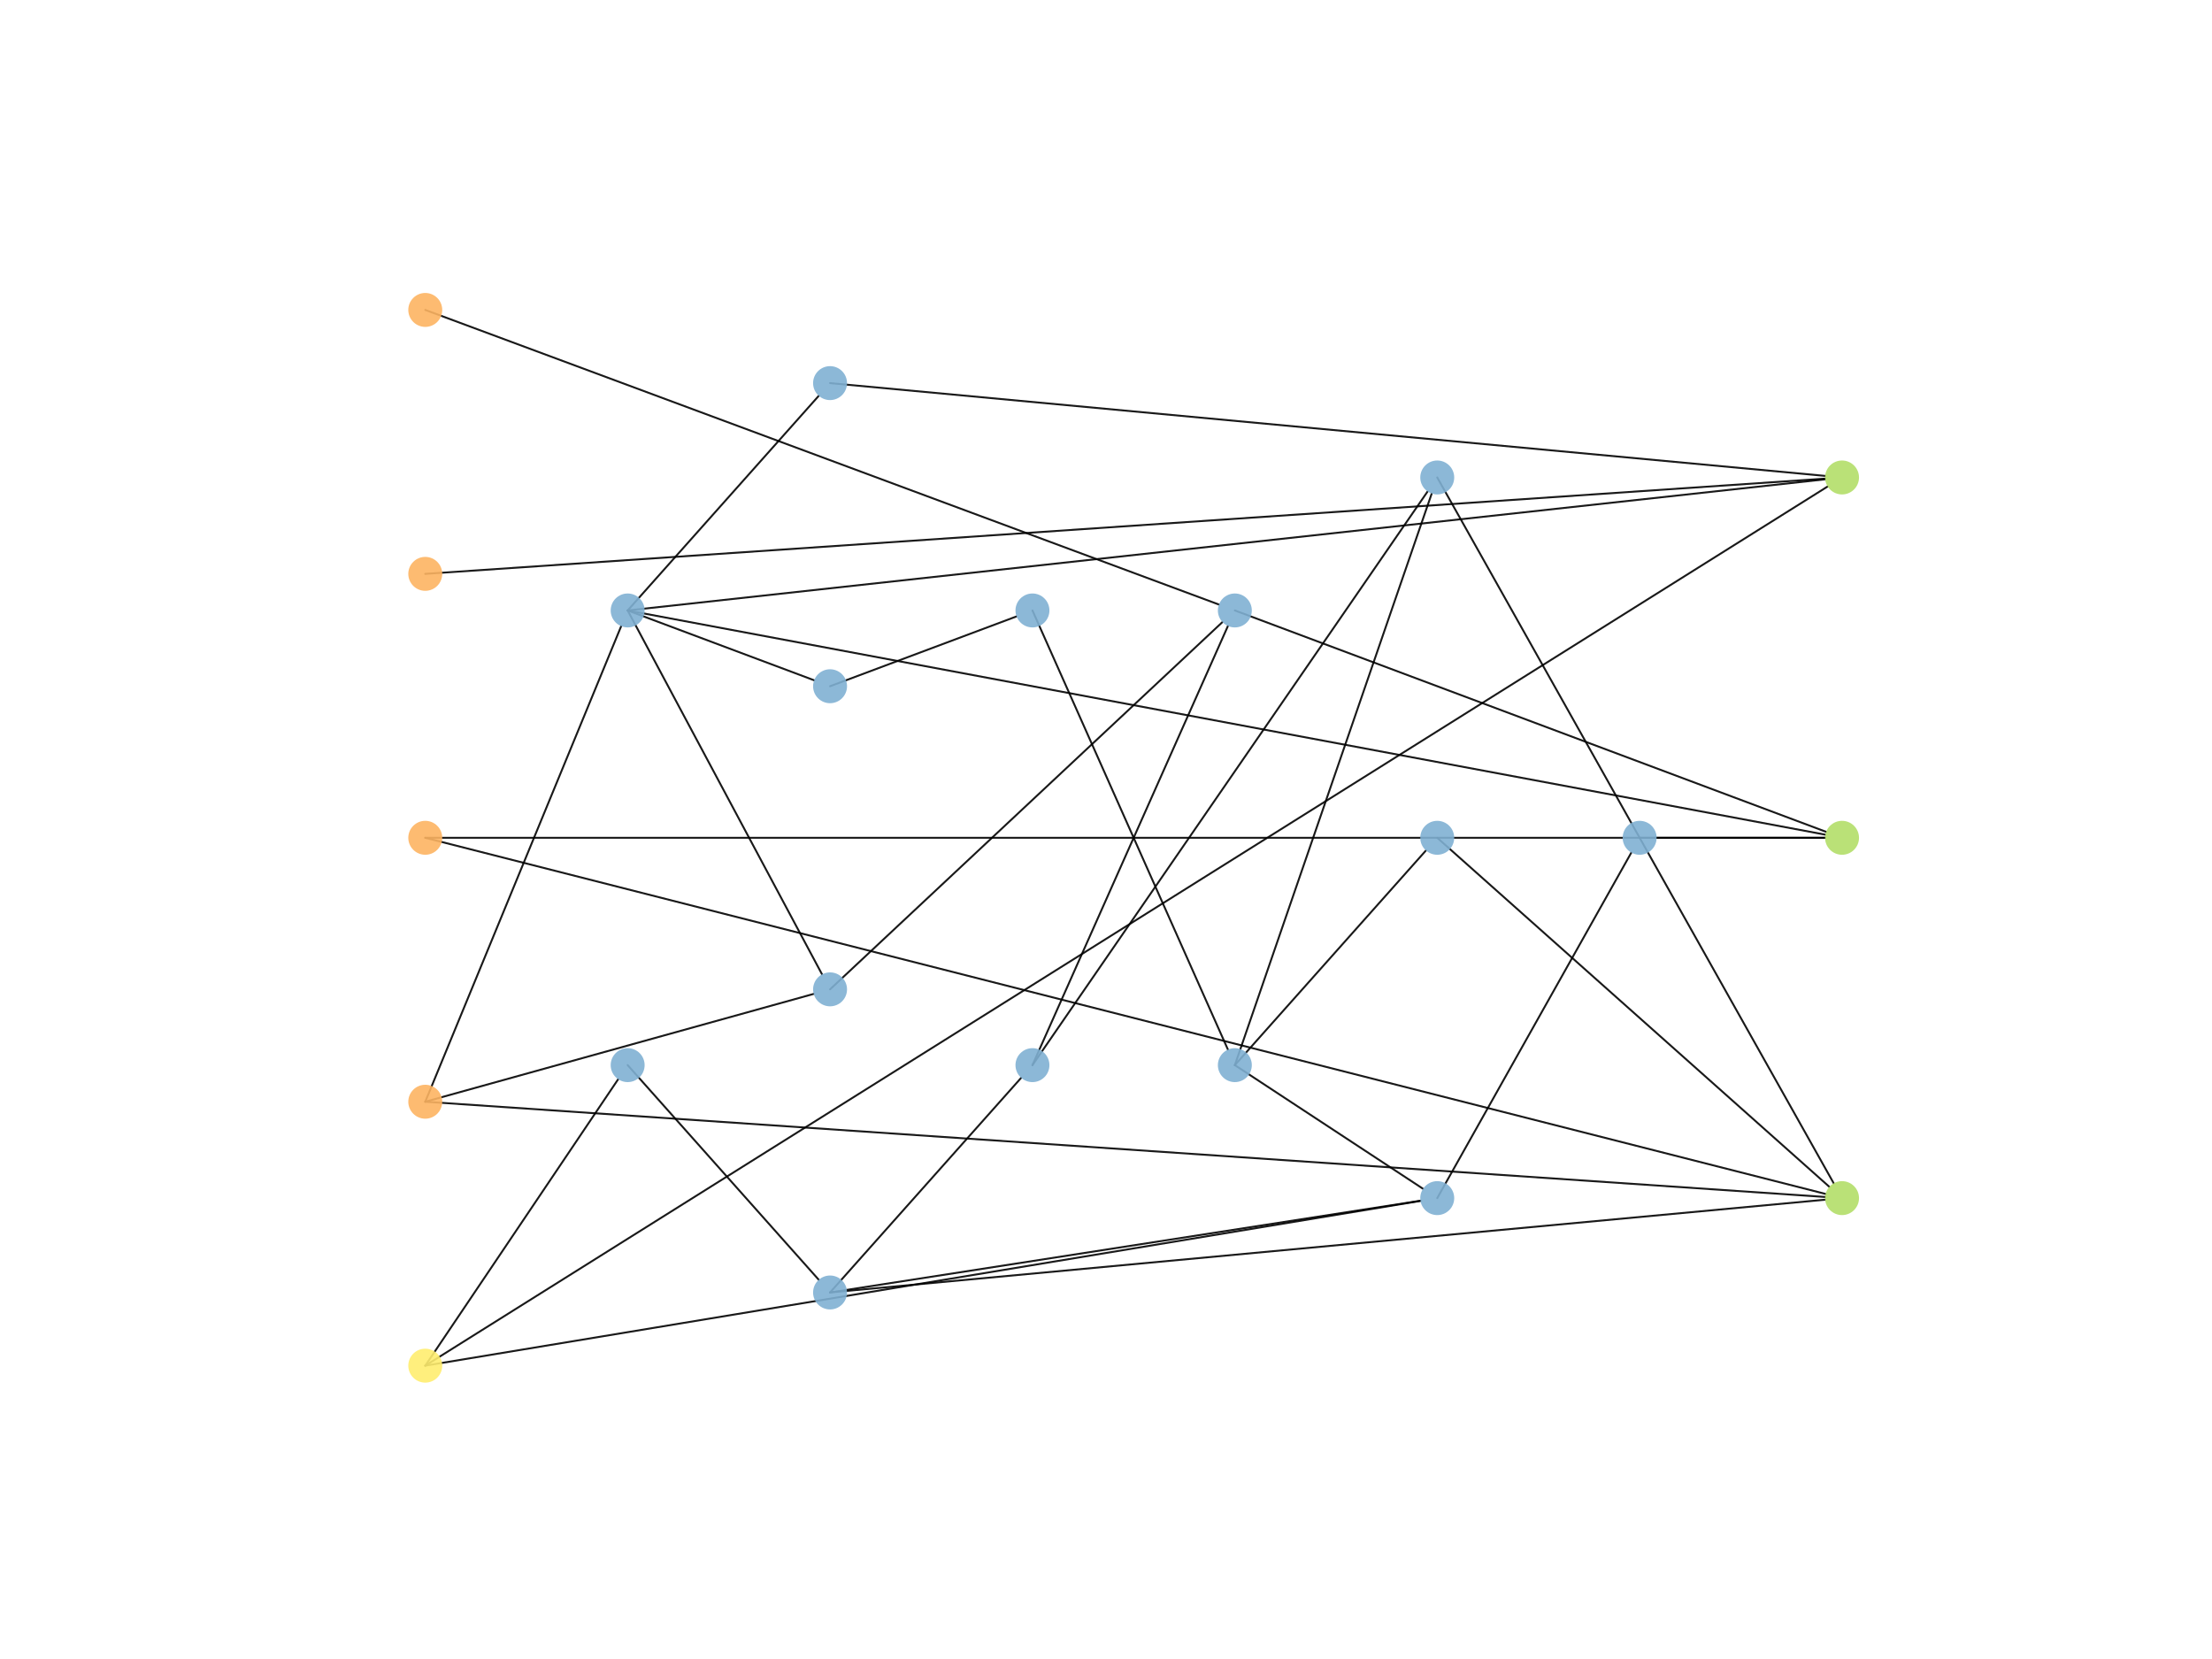 <?xml version="1.0" encoding="utf-8" standalone="no"?>
<!DOCTYPE svg PUBLIC "-//W3C//DTD SVG 1.1//EN"
  "http://www.w3.org/Graphics/SVG/1.1/DTD/svg11.dtd">
<!-- Created with matplotlib (https://matplotlib.org/) -->
<svg height="345.6pt" version="1.1" viewBox="0 0 460.8 345.6" width="460.8pt" xmlns="http://www.w3.org/2000/svg" xmlns:xlink="http://www.w3.org/1999/xlink">
 <defs>
  <style type="text/css">
*{stroke-linecap:butt;stroke-linejoin:round;}
  </style>
 </defs>
 <g id="figure_1">
  <g id="patch_1">
   <path d="M 0 345.6 
L 460.8 345.6 
L 460.8 0 
L 0 0 
z
" style="fill:#ffffff;"/>
  </g>
  <g id="axes_1">
   <g id="patch_2">
    <path clip-path="url(#p33055c1d4b)" d="M 88.59 64.564 
Q 171.26 95.252 253.929 125.94 
" style="fill:none;stroke:#000000;stroke-linecap:round;stroke-opacity:0.9;stroke-width:0.4;"/>
   </g>
   <g id="patch_3">
    <path clip-path="url(#p33055c1d4b)" d="M 88.59 119.546 
Q 234.397 109.626 380.204 99.706 
" style="fill:none;stroke:#000000;stroke-linecap:round;stroke-opacity:0.9;stroke-width:0.4;"/>
   </g>
   <g id="patch_4">
    <path clip-path="url(#p33055c1d4b)" d="M 88.59 174.528 
Q 234.392 174.528 380.195 174.528 
" style="fill:none;stroke:#000000;stroke-linecap:round;stroke-opacity:0.9;stroke-width:0.4;"/>
   </g>
   <g id="patch_5">
    <path clip-path="url(#p33055c1d4b)" d="M 88.59 174.528 
Q 234.446 211.623 380.303 248.718 
" style="fill:none;stroke:#000000;stroke-linecap:round;stroke-opacity:0.9;stroke-width:0.4;"/>
   </g>
   <g id="patch_6">
    <path clip-path="url(#p33055c1d4b)" d="M 88.59 229.51 
Q 108.998 179.975 129.405 130.439 
" style="fill:none;stroke:#000000;stroke-linecap:round;stroke-opacity:0.9;stroke-width:0.4;"/>
   </g>
   <g id="patch_7">
    <path clip-path="url(#p33055c1d4b)" d="M 88.59 229.51 
Q 129.05 218.278 169.511 207.046 
" style="fill:none;stroke:#000000;stroke-linecap:round;stroke-opacity:0.9;stroke-width:0.4;"/>
   </g>
   <g id="patch_8">
    <path clip-path="url(#p33055c1d4b)" d="M 88.59 229.51 
Q 234.397 239.43 380.204 249.35 
" style="fill:none;stroke:#000000;stroke-linecap:round;stroke-opacity:0.9;stroke-width:0.4;"/>
   </g>
   <g id="patch_9">
    <path clip-path="url(#p33055c1d4b)" d="M 88.59 284.492 
Q 108.684 254.655 128.779 224.818 
" style="fill:none;stroke:#000000;stroke-linecap:round;stroke-opacity:0.9;stroke-width:0.4;"/>
   </g>
   <g id="patch_10">
    <path clip-path="url(#p33055c1d4b)" d="M 88.59 284.492 
Q 192.252 267.33 295.914 250.168 
" style="fill:none;stroke:#000000;stroke-linecap:round;stroke-opacity:0.9;stroke-width:0.4;"/>
   </g>
   <g id="patch_11">
    <path clip-path="url(#p33055c1d4b)" d="M 88.59 284.492 
Q 234.661 192.918 380.733 101.345 
" style="fill:none;stroke:#000000;stroke-linecap:round;stroke-opacity:0.9;stroke-width:0.4;"/>
   </g>
   <g id="patch_12">
    <path clip-path="url(#p33055c1d4b)" d="M 130.753 127.169 
Q 151.001 165.075 171.249 202.981 
" style="fill:none;stroke:#000000;stroke-linecap:round;stroke-opacity:0.9;stroke-width:0.4;"/>
   </g>
   <g id="patch_13">
    <path clip-path="url(#p33055c1d4b)" d="M 130.753 127.169 
Q 150.659 104.809 170.566 82.45 
" style="fill:none;stroke:#000000;stroke-linecap:round;stroke-opacity:0.9;stroke-width:0.4;"/>
   </g>
   <g id="patch_14">
    <path clip-path="url(#p33055c1d4b)" d="M 130.753 127.169 
Q 150.178 134.442 169.604 141.715 
" style="fill:none;stroke:#000000;stroke-linecap:round;stroke-opacity:0.9;stroke-width:0.4;"/>
   </g>
   <g id="patch_15">
    <path clip-path="url(#p33055c1d4b)" d="M 130.753 127.169 
Q 255.483 113.51 380.214 99.851 
" style="fill:none;stroke:#000000;stroke-linecap:round;stroke-opacity:0.9;stroke-width:0.4;"/>
   </g>
   <g id="patch_16">
    <path clip-path="url(#p33055c1d4b)" d="M 130.753 127.169 
Q 255.502 150.523 380.252 173.877 
" style="fill:none;stroke:#000000;stroke-linecap:round;stroke-opacity:0.9;stroke-width:0.4;"/>
   </g>
   <g id="patch_17">
    <path clip-path="url(#p33055c1d4b)" d="M 130.753 221.887 
Q 150.659 244.247 170.566 266.606 
" style="fill:none;stroke:#000000;stroke-linecap:round;stroke-opacity:0.9;stroke-width:0.4;"/>
   </g>
   <g id="patch_18">
    <path clip-path="url(#p33055c1d4b)" d="M 172.916 269.246 
Q 192.822 246.886 212.729 224.526 
" style="fill:none;stroke:#000000;stroke-linecap:round;stroke-opacity:0.9;stroke-width:0.4;"/>
   </g>
   <g id="patch_19">
    <path clip-path="url(#p33055c1d4b)" d="M 172.916 269.246 
Q 234.413 259.689 295.911 250.133 
" style="fill:none;stroke:#000000;stroke-linecap:round;stroke-opacity:0.9;stroke-width:0.4;"/>
   </g>
   <g id="patch_20">
    <path clip-path="url(#p33055c1d4b)" d="M 172.916 269.246 
Q 276.562 259.582 380.208 249.918 
" style="fill:none;stroke:#000000;stroke-linecap:round;stroke-opacity:0.9;stroke-width:0.4;"/>
   </g>
   <g id="patch_21">
    <path clip-path="url(#p33055c1d4b)" d="M 172.916 206.101 
Q 213.788 167.843 254.66 129.585 
" style="fill:none;stroke:#000000;stroke-linecap:round;stroke-opacity:0.9;stroke-width:0.4;"/>
   </g>
   <g id="patch_22">
    <path clip-path="url(#p33055c1d4b)" d="M 172.916 79.81 
Q 276.562 89.474 380.208 99.138 
" style="fill:none;stroke:#000000;stroke-linecap:round;stroke-opacity:0.9;stroke-width:0.4;"/>
   </g>
   <g id="patch_23">
    <path clip-path="url(#p33055c1d4b)" d="M 172.916 142.955 
Q 192.341 135.682 211.767 128.409 
" style="fill:none;stroke:#000000;stroke-linecap:round;stroke-opacity:0.9;stroke-width:0.4;"/>
   </g>
   <g id="patch_24">
    <path clip-path="url(#p33055c1d4b)" d="M 215.079 221.887 
Q 235.441 176.142 255.804 130.398 
" style="fill:none;stroke:#000000;stroke-linecap:round;stroke-opacity:0.9;stroke-width:0.4;"/>
   </g>
   <g id="patch_25">
    <path clip-path="url(#p33055c1d4b)" d="M 215.079 221.887 
Q 256.239 162.132 297.4 102.376 
" style="fill:none;stroke:#000000;stroke-linecap:round;stroke-opacity:0.9;stroke-width:0.4;"/>
   </g>
   <g id="patch_26">
    <path clip-path="url(#p33055c1d4b)" d="M 215.079 127.169 
Q 235.441 172.914 255.804 218.658 
" style="fill:none;stroke:#000000;stroke-linecap:round;stroke-opacity:0.9;stroke-width:0.4;"/>
   </g>
   <g id="patch_27">
    <path clip-path="url(#p33055c1d4b)" d="M 257.241 127.169 
Q 318.832 150.229 380.422 173.289 
" style="fill:none;stroke:#000000;stroke-linecap:round;stroke-opacity:0.9;stroke-width:0.4;"/>
   </g>
   <g id="patch_28">
    <path clip-path="url(#p33055c1d4b)" d="M 257.241 221.887 
Q 276.844 234.767 296.448 247.647 
" style="fill:none;stroke:#000000;stroke-linecap:round;stroke-opacity:0.9;stroke-width:0.4;"/>
   </g>
   <g id="patch_29">
    <path clip-path="url(#p33055c1d4b)" d="M 257.241 221.887 
Q 277.747 162.348 298.253 102.81 
" style="fill:none;stroke:#000000;stroke-linecap:round;stroke-opacity:0.9;stroke-width:0.4;"/>
   </g>
   <g id="patch_30">
    <path clip-path="url(#p33055c1d4b)" d="M 257.241 221.887 
Q 277.148 199.527 297.055 177.167 
" style="fill:none;stroke:#000000;stroke-linecap:round;stroke-opacity:0.9;stroke-width:0.4;"/>
   </g>
   <g id="patch_31">
    <path clip-path="url(#p33055c1d4b)" d="M 299.404 249.59 
Q 319.621 213.599 339.837 177.609 
" style="fill:none;stroke:#000000;stroke-linecap:round;stroke-opacity:0.9;stroke-width:0.4;"/>
   </g>
   <g id="patch_32">
    <path clip-path="url(#p33055c1d4b)" d="M 299.404 99.466 
Q 340.702 172.988 382 246.509 
" style="fill:none;stroke:#000000;stroke-linecap:round;stroke-opacity:0.9;stroke-width:0.4;"/>
   </g>
   <g id="patch_33">
    <path clip-path="url(#p33055c1d4b)" d="M 299.404 174.528 
Q 340.246 210.883 381.087 247.237 
" style="fill:none;stroke:#000000;stroke-linecap:round;stroke-opacity:0.9;stroke-width:0.4;"/>
   </g>
   <g id="patch_34">
    <path clip-path="url(#p33055c1d4b)" d="M 341.567 174.528 
Q 360.882 174.528 380.197 174.528 
" style="fill:none;stroke:#000000;stroke-linecap:round;stroke-opacity:0.9;stroke-width:0.4;"/>
   </g>
   <g id="PathCollection_1">
    <defs>
     <path d="M 0 3.536 
C 0.938 3.536 1.837 3.163 2.5 2.5 
C 3.163 1.837 3.536 0.938 3.536 0 
C 3.536 -0.938 3.163 -1.837 2.5 -2.5 
C 1.837 -3.163 0.938 -3.536 0 -3.536 
C -0.938 -3.536 -1.837 -3.163 -2.5 -2.5 
C -3.163 -1.837 -3.536 -0.938 -3.536 0 
C -3.536 0.938 -3.163 1.837 -2.5 2.5 
C -1.837 3.163 -0.938 3.536 0 3.536 
z
" id="C0_0_1f4396589b"/>
    </defs>
    <g clip-path="url(#p33055c1d4b)">
     <use style="fill:#fdb462;fill-opacity:0.9;" x="88.59" xlink:href="#C0_0_1f4396589b" y="64.564"/>
    </g>
    <g clip-path="url(#p33055c1d4b)">
     <use style="fill:#fdb462;fill-opacity:0.9;" x="88.59" xlink:href="#C0_0_1f4396589b" y="119.546"/>
    </g>
    <g clip-path="url(#p33055c1d4b)">
     <use style="fill:#fdb462;fill-opacity:0.9;" x="88.59" xlink:href="#C0_0_1f4396589b" y="174.528"/>
    </g>
    <g clip-path="url(#p33055c1d4b)">
     <use style="fill:#fdb462;fill-opacity:0.9;" x="88.59" xlink:href="#C0_0_1f4396589b" y="229.51"/>
    </g>
    <g clip-path="url(#p33055c1d4b)">
     <use style="fill:#ffed6f;fill-opacity:0.9;" x="88.59" xlink:href="#C0_0_1f4396589b" y="284.492"/>
    </g>
    <g clip-path="url(#p33055c1d4b)">
     <use style="fill:#80b1d3;fill-opacity:0.9;" x="130.753" xlink:href="#C0_0_1f4396589b" y="127.169"/>
    </g>
    <g clip-path="url(#p33055c1d4b)">
     <use style="fill:#80b1d3;fill-opacity:0.9;" x="130.753" xlink:href="#C0_0_1f4396589b" y="221.887"/>
    </g>
    <g clip-path="url(#p33055c1d4b)">
     <use style="fill:#80b1d3;fill-opacity:0.9;" x="172.916" xlink:href="#C0_0_1f4396589b" y="269.246"/>
    </g>
    <g clip-path="url(#p33055c1d4b)">
     <use style="fill:#80b1d3;fill-opacity:0.9;" x="172.916" xlink:href="#C0_0_1f4396589b" y="206.101"/>
    </g>
    <g clip-path="url(#p33055c1d4b)">
     <use style="fill:#80b1d3;fill-opacity:0.9;" x="172.916" xlink:href="#C0_0_1f4396589b" y="79.81"/>
    </g>
    <g clip-path="url(#p33055c1d4b)">
     <use style="fill:#80b1d3;fill-opacity:0.9;" x="172.916" xlink:href="#C0_0_1f4396589b" y="142.955"/>
    </g>
    <g clip-path="url(#p33055c1d4b)">
     <use style="fill:#80b1d3;fill-opacity:0.9;" x="215.079" xlink:href="#C0_0_1f4396589b" y="221.887"/>
    </g>
    <g clip-path="url(#p33055c1d4b)">
     <use style="fill:#80b1d3;fill-opacity:0.9;" x="215.079" xlink:href="#C0_0_1f4396589b" y="127.169"/>
    </g>
    <g clip-path="url(#p33055c1d4b)">
     <use style="fill:#80b1d3;fill-opacity:0.9;" x="257.241" xlink:href="#C0_0_1f4396589b" y="127.169"/>
    </g>
    <g clip-path="url(#p33055c1d4b)">
     <use style="fill:#80b1d3;fill-opacity:0.9;" x="257.241" xlink:href="#C0_0_1f4396589b" y="221.887"/>
    </g>
    <g clip-path="url(#p33055c1d4b)">
     <use style="fill:#80b1d3;fill-opacity:0.9;" x="299.404" xlink:href="#C0_0_1f4396589b" y="249.59"/>
    </g>
    <g clip-path="url(#p33055c1d4b)">
     <use style="fill:#80b1d3;fill-opacity:0.9;" x="299.404" xlink:href="#C0_0_1f4396589b" y="99.466"/>
    </g>
    <g clip-path="url(#p33055c1d4b)">
     <use style="fill:#80b1d3;fill-opacity:0.9;" x="299.404" xlink:href="#C0_0_1f4396589b" y="174.528"/>
    </g>
    <g clip-path="url(#p33055c1d4b)">
     <use style="fill:#80b1d3;fill-opacity:0.9;" x="341.567" xlink:href="#C0_0_1f4396589b" y="174.528"/>
    </g>
    <g clip-path="url(#p33055c1d4b)">
     <use style="fill:#b3de69;fill-opacity:0.9;" x="383.73" xlink:href="#C0_0_1f4396589b" y="99.466"/>
    </g>
    <g clip-path="url(#p33055c1d4b)">
     <use style="fill:#b3de69;fill-opacity:0.9;" x="383.73" xlink:href="#C0_0_1f4396589b" y="174.528"/>
    </g>
    <g clip-path="url(#p33055c1d4b)">
     <use style="fill:#b3de69;fill-opacity:0.9;" x="383.73" xlink:href="#C0_0_1f4396589b" y="249.59"/>
    </g>
   </g>
  </g>
 </g>
 <defs>
  <clipPath id="p33055c1d4b">
   <rect height="266.112" width="357.12" x="57.6" y="41.472"/>
  </clipPath>
 </defs>
</svg>
